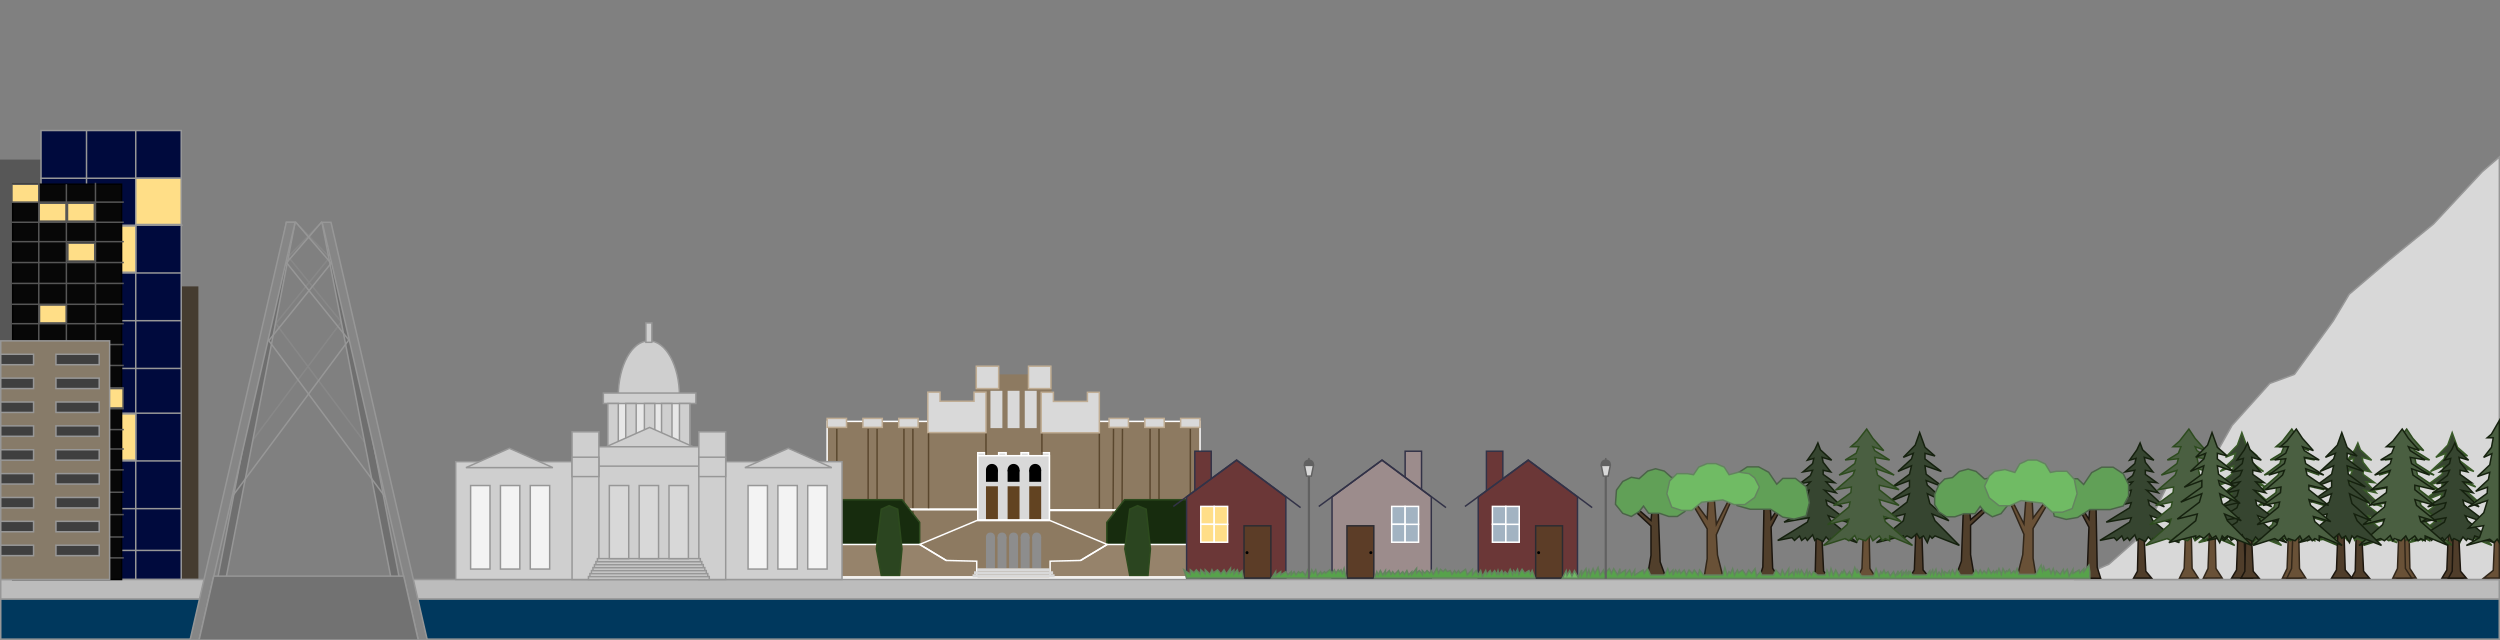 <?xml version="1.0" encoding="UTF-8"?>
<svg width="1676px" height="429px" viewBox="0 0 1676 429" version="1.1" xmlns="http://www.w3.org/2000/svg" xmlns:xlink="http://www.w3.org/1999/xlink">
    <rect x="0" y="0" width="1676" height="429" fill="#808080" stroke="none"/>
    <title>summer_shift2</title>
    <g id="summer_shift2" stroke="none" stroke-width="1" fill="none" fill-rule="evenodd">
        <rect id="Rectangle" fill="#575757" x="0" y="107" width="64" height="282"></rect>
        <rect id="Rectangle" fill="#453C30" x="68" y="192" width="65" height="196"></rect>
        <rect id="Rectangle" stroke="#979797" fill="#000A3D" x="27.5" y="87.5" width="94" height="301"></rect>
        <line x1="58" y1="88" x2="58" y2="389" id="Line" stroke="#979797" stroke-linecap="square"></line>
        <line x1="27.5" y1="119.5" x2="120.5" y2="119.5" id="Line" stroke="#979797" stroke-linecap="square"></line>
        <line x1="29" y1="151" x2="122" y2="151" id="Line" stroke="#979797" stroke-linecap="square"></line>
        <line x1="28" y1="183" x2="121" y2="183" id="Line" stroke="#979797" stroke-linecap="square"></line>
        <line x1="28" y1="215" x2="121" y2="215" id="Line" stroke="#979797" stroke-linecap="square"></line>
        <line x1="28" y1="247" x2="121" y2="247" id="Line" stroke="#979797" stroke-linecap="square"></line>
        <line x1="28" y1="277" x2="121" y2="277" id="Line" stroke="#979797" stroke-linecap="square"></line>
        <line x1="28" y1="309" x2="121" y2="309" id="Line" stroke="#979797" stroke-linecap="square"></line>
        <line x1="28" y1="341" x2="121" y2="341" id="Line" stroke="#979797" stroke-linecap="square"></line>
        <line x1="28" y1="369" x2="121" y2="369" id="Line" stroke="#979797" stroke-linecap="square"></line>
        <line x1="91" y1="88" x2="91" y2="389" id="Line" stroke="#979797" stroke-linecap="square"></line>
        <rect id="Rectangle" stroke="#979797" fill="#00385D" x="0.5" y="401.5" width="1675" height="27"></rect>
        <rect id="Rectangle" stroke="#979797" fill="#BCBCBC" x="0.5" y="388.5" width="1675" height="13"></rect>
        <rect id="Rectangle" stroke="#979797" fill="#FFDE87" x="60.5" y="151.5" width="30.5" height="31"></rect>
        <rect id="Rectangle" stroke="#979797" fill="#FFDE87" x="60.5" y="277.5" width="30.5" height="31"></rect>
        <rect id="Rectangle" stroke="#000000" fill="#070707" x="8.5" y="123.5" width="73" height="265"></rect>
        <rect id="Rectangle" stroke="#565656" fill="#FFDE87" x="26.5" y="204.5" width="18" height="12"></rect>
        <rect id="Rectangle" stroke="#565656" fill="#FFDE87" x="64.5" y="260.5" width="18" height="13"></rect>
        <rect id="Rectangle" stroke="#565656" fill="#FFDE87" x="45.5" y="163" width="18" height="12"></rect>
        <line x1="44.5" y1="124.018" x2="44.5" y2="387.982" id="Line-2" stroke="#565656" stroke-linecap="square"></line>
        <line x1="64" y1="123.018" x2="64" y2="387.98" id="Line-2" stroke="#565656" stroke-linecap="square"></line>
        <line x1="26" y1="123.018" x2="26" y2="387.98" id="Line-2" stroke="#565656" stroke-linecap="square"></line>
        <line x1="8.5" y1="135.5" x2="82.5" y2="135.5" id="Line-2" stroke="#565656" stroke-linecap="square"></line>
        <line x1="8.5" y1="149" x2="82.5" y2="149" id="Line-2" stroke="#565656" stroke-linecap="square"></line>
        <line x1="8.5" y1="162" x2="82.5" y2="162" id="Line-2" stroke="#565656" stroke-linecap="square"></line>
        <line x1="8.5" y1="176" x2="82.5" y2="176" id="Line-2" stroke="#565656" stroke-linecap="square"></line>
        <line x1="8.5" y1="190" x2="82.5" y2="190" id="Line-2" stroke="#565656" stroke-linecap="square"></line>
        <line x1="8.5" y1="204" x2="82.5" y2="204" id="Line-2" stroke="#565656" stroke-linecap="square"></line>
        <line x1="8.5" y1="217" x2="82.5" y2="217" id="Line-2" stroke="#565656" stroke-linecap="square"></line>
        <line x1="8.5" y1="231" x2="82.5" y2="231" id="Line-2" stroke="#565656" stroke-linecap="square"></line>
        <line x1="8.5" y1="245" x2="82.5" y2="245" id="Line-2" stroke="#565656" stroke-linecap="square"></line>
        <line x1="8.5" y1="260" x2="82.5" y2="260" id="Line-2" stroke="#565656" stroke-linecap="square"></line>
        <line x1="8.5" y1="274" x2="82.5" y2="274" id="Line-2" stroke="#565656" stroke-linecap="square"></line>
        <line x1="8.5" y1="288" x2="82.5" y2="288" id="Line-2" stroke="#565656" stroke-linecap="square"></line>
        <line x1="8.5" y1="301" x2="82.5" y2="301" id="Line-2" stroke="#565656" stroke-linecap="square"></line>
        <line x1="8.5" y1="315" x2="82.5" y2="315" id="Line-2" stroke="#565656" stroke-linecap="square"></line>
        <line x1="8.5" y1="330" x2="82.5" y2="330" id="Line-2" stroke="#565656" stroke-linecap="square"></line>
        <line x1="8.5" y1="345" x2="82.5" y2="345" id="Line-2" stroke="#565656" stroke-linecap="square"></line>
        <line x1="8.5" y1="360" x2="82.5" y2="360" id="Line-2" stroke="#565656" stroke-linecap="square"></line>
        <line x1="8.5" y1="374" x2="82.5" y2="374" id="Line-2" stroke="#565656" stroke-linecap="square"></line>
        <rect id="Rectangle" stroke="#979797" fill="#877B69" x="0.5" y="228.5" width="73" height="160"></rect>
        <rect id="Rectangle" stroke="#979797" fill="#3F3F3F" x="0.5" y="237.5" width="22" height="7"></rect>
        <rect id="Rectangle" stroke="#979797" fill="#3F3F3F" x="0.5" y="253.5" width="22" height="7"></rect>
        <rect id="Rectangle" stroke="#979797" fill="#3F3F3F" x="0.5" y="269.5" width="22" height="7"></rect>
        <rect id="Rectangle" stroke="#979797" fill="#3F3F3F" x="0.5" y="285.5" width="22" height="7"></rect>
        <rect id="Rectangle" stroke="#979797" fill="#3F3F3F" x="0.5" y="301.5" width="22" height="7"></rect>
        <rect id="Rectangle" stroke="#979797" fill="#3F3F3F" x="0.5" y="317.5" width="22" height="7"></rect>
        <rect id="Rectangle" stroke="#979797" fill="#3F3F3F" x="0.5" y="333.5" width="22" height="7"></rect>
        <rect id="Rectangle" stroke="#979797" fill="#3F3F3F" x="0.5" y="349.5" width="22" height="7"></rect>
        <rect id="Rectangle" stroke="#979797" fill="#3F3F3F" x="0.5" y="365.5" width="22" height="7"></rect>
        <rect id="Rectangle" stroke="#979797" fill="#3F3F3F" x="37.5" y="237.5" width="29" height="7"></rect>
        <rect id="Rectangle" stroke="#979797" fill="#3F3F3F" x="37.5" y="253.5" width="29" height="7"></rect>
        <rect id="Rectangle" stroke="#979797" fill="#3F3F3F" x="37.5" y="269.5" width="29" height="7"></rect>
        <rect id="Rectangle" stroke="#979797" fill="#3F3F3F" x="37.5" y="285.5" width="29" height="7"></rect>
        <rect id="Rectangle" stroke="#979797" fill="#3F3F3F" x="37.5" y="301.5" width="29" height="7"></rect>
        <rect id="Rectangle" stroke="#979797" fill="#3F3F3F" x="37.5" y="317.5" width="29" height="7"></rect>
        <rect id="Rectangle" stroke="#979797" fill="#3F3F3F" x="37.5" y="333.5" width="29" height="7"></rect>
        <rect id="Rectangle" stroke="#979797" fill="#3F3F3F" x="37.5" y="349.5" width="29" height="7"></rect>
        <rect id="Rectangle" stroke="#979797" fill="#3F3F3F" x="37.5" y="365.5" width="29" height="7"></rect>
        <line x1="184.875" y1="216.875" x2="244.5" y2="296.5" id="Line-3" stroke="#888888" stroke-linecap="square"></line>
        <line x1="168.812" y1="215.812" x2="228.438" y2="295.438" id="Line-3" stroke="#888888" stroke-linecap="square" transform="translate(198.812, 255.812) scale(-1, 1) translate(-198.812, -255.812) "></line>
        <line x1="193.75" y1="172.75" x2="228.5" y2="215.5" id="Line-3" stroke="#888888" stroke-linecap="square"></line>
        <line x1="184.875" y1="173.875" x2="219.625" y2="216.625" id="Line-3" stroke="#888888" stroke-linecap="square" transform="translate(202.375, 195.375) scale(-1, 1) translate(-202.375, -195.375) "></line>
        <line x1="198.5" y1="149.25" x2="220" y2="171.5" id="Line-3" stroke="#888888" stroke-linecap="square"></line>
        <line x1="194" y1="149" x2="215.5" y2="171.25" id="Line-3" stroke="#888888" stroke-linecap="square" transform="translate(204.75, 160.125) scale(-1, 1) translate(-204.75, -160.125) "></line>
        <polygon id="Path-3" stroke="#979797" fill="#6F6F6F" points="192 149 197.855 149 151.462 387.98 145.882 387.98"></polygon>
        <polygon id="Path-3" stroke="#979797" fill="#6F6F6F" transform="translate(241.987, 269.49) scale(-1, 1) translate(-241.987, -269.49) " points="262.118 150 267.973 150 221.58 388.98 216 388.98"></polygon>
        <line x1="154.875" y1="227.875" x2="233.625" y2="333.625" id="Line-3" stroke="#979797" stroke-linecap="square" transform="translate(194.375, 280.875) scale(-1, 1) translate(-194.375, -280.875) "></line>
        <line x1="179.75" y1="227.75" x2="258.5" y2="333.5" id="Line-3" stroke="#979797" stroke-linecap="square"></line>
        <line x1="179.75" y1="176.75" x2="221.25" y2="228.25" id="Line-3" stroke="#979797" stroke-linecap="square" transform="translate(200.75, 202.75) scale(-1, 1) translate(-200.75, -202.75) "></line>
        <line x1="192" y1="176" x2="233.5" y2="227.5" id="Line-3" stroke="#979797" stroke-linecap="square"></line>
        <line x1="192" y1="149" x2="215.5" y2="176.25" id="Line-3" stroke="#979797" stroke-linecap="square" transform="translate(203.75, 162.625) scale(-1, 1) translate(-203.75, -162.625) "></line>
        <line x1="198.5" y1="149.25" x2="222" y2="176.5" id="Line-3" stroke="#979797" stroke-linecap="square"></line>
        <polygon id="Path" stroke="#979797" fill="#868686" points="127.41 429 191.98 149 197.855 149 133.492 429"></polygon>
        <polygon id="Path" stroke="#979797" fill="#868686" transform="translate(251.223, 289) scale(-1, 1) translate(-251.223, -289) " points="216 429 280.57 149 286.445 149 222.082 429"></polygon>
        <polygon id="Path-4" stroke="#979797" fill="#727272" points="133.492 429 280.363 429 270.658 386.235 143.27 386.235"></polygon>
        <rect id="Rectangle" stroke="#FFFFFF" fill="#8D7A61" x="554.5" y="282.5" width="250" height="105"></rect>
        <rect id="Rectangle" fill="#8D7A61" x="654" y="251" width="51" height="49"></rect>
        <rect id="Rectangle" stroke="#FFFFFF" fill="#D9D9D9" x="655.5" y="303.5" width="5" height="45"></rect>
        <rect id="Rectangle" stroke="#FFFFFF" fill="#D9D9D9" x="669.5" y="303.5" width="5" height="45"></rect>
        <rect id="Rectangle" stroke="#FFFFFF" fill="#D9D9D9" x="684.5" y="303.5" width="5" height="45"></rect>
        <rect id="Rectangle" stroke="#FFFFFF" fill="#D9D9D9" x="698.5" y="303.5" width="5" height="45"></rect>
        <line x1="561" y1="288" x2="561" y2="382" id="Line-5" stroke="#5A472E" stroke-linecap="square"></line>
        <line x1="588" y1="288" x2="588" y2="382" id="Line-5" stroke="#5A472E" stroke-linecap="square"></line>
        <line x1="582" y1="288" x2="582" y2="382" id="Line-5" stroke="#5A472E" stroke-linecap="square"></line>
        <line x1="777" y1="288" x2="777" y2="382" id="Line-5" stroke="#5A472E" stroke-linecap="square"></line>
        <line x1="771" y1="288" x2="771" y2="382" id="Line-5" stroke="#5A472E" stroke-linecap="square"></line>
        <line x1="798" y1="288" x2="798" y2="382" id="Line-5" stroke="#5A472E" stroke-linecap="square"></line>
        <line x1="612" y1="288" x2="612" y2="382" id="Line-5" stroke="#5A472E" stroke-linecap="square"></line>
        <line x1="654.5" y1="341.5" x2="606.5" y2="341.5" id="Line-4" stroke="#FFFFFF" stroke-width="1.5" stroke-linecap="square"></line>
        <line x1="746.5" y1="288" x2="746" y2="382" id="Line-5" stroke="#5A472E" stroke-linecap="square"></line>
        <line x1="751" y1="342" x2="703" y2="342" id="Line-4" stroke="#FFFFFF" stroke-width="1.5" stroke-linecap="square"></line>
        <line x1="606" y1="288" x2="606" y2="382" id="Line-5" stroke="#5A472E" stroke-linecap="square"></line>
        <line x1="752.5" y1="288" x2="752" y2="382" id="Line-5" stroke="#5A472E" stroke-linecap="square"></line>
        <polygon id="Path-8" stroke="#2D4B1E" fill="#172C0E" points="616.554 365 616.554 350.199 604.693 335 554 335 554 365"></polygon>
        <polygon id="Path-8" stroke="#2D4B1E" fill="#172C0E" transform="translate(773.277, 350) scale(-1, 1) translate(-773.277, -350) " points="804.554 365 804.554 350.199 792.693 335 742 335 742 365"></polygon>
        <polygon id="Path-2" stroke="#FFFFFF" fill="#96836B" points="554 386.728 554 365 616.554 365 634.373 375.728 654.799 376.228 654.799 386.728"></polygon>
        <polygon id="Path-2" stroke="#FFFFFF" fill="#96836B" transform="translate(754.399, 375.864) scale(-1, 1) translate(-754.399, -375.864) " points="704 386.728 704 365 766.554 365 784.373 375.728 804.799 376.228 804.799 386.728"></polygon>
        <line x1="661" y1="291" x2="661" y2="340.25" id="Line-5" stroke="#5A472E" stroke-linecap="square"></line>
        <line x1="698.5" y1="291" x2="698.5" y2="340.25" id="Line-5" stroke="#5A472E" stroke-linecap="square"></line>
        <line x1="737" y1="291" x2="737" y2="340.25" id="Line-5" stroke="#5A472E" stroke-linecap="square"></line>
        <rect id="Rectangle" stroke="#FFFFFF" fill="#D9D9D9" x="655.5" y="305.5" width="48" height="43"></rect>
        <polyline id="Path-5" stroke="#FFFFFF" points="634.578 375.864 616.554 365 654.799 349 704 349 742.245 365 724.426 375.728"></polyline>
        <rect id="Rectangle" fill="#624321" x="661" y="326" width="8" height="22"></rect>
        <rect id="Rectangle" fill="#624321" x="675.5" y="326" width="8" height="22"></rect>
        <rect id="Rectangle" fill="#624321" x="690" y="326" width="8" height="22"></rect>
        <rect id="Rectangle" fill="#000000" x="661" y="315" width="8" height="8"></rect>
        <rect id="Rectangle" fill="#000000" x="675.5" y="315" width="8" height="8"></rect>
        <rect id="Rectangle" fill="#000000" x="690" y="315" width="8" height="8"></rect>
        <circle id="Oval" fill="#000000" cx="665" cy="315" r="4"></circle>
        <rect id="Rectangle" fill="#8D8D8D" x="676.5" y="360" width="6" height="21"></rect>
        <circle id="Oval" fill="#8D8D8D" cx="679.5" cy="360" r="3"></circle>
        <rect id="Rectangle" fill="#8D8D8D" x="684.25" y="360" width="6" height="21"></rect>
        <circle id="Oval" fill="#8D8D8D" cx="687.25" cy="360" r="3"></circle>
        <circle id="Oval" fill="#8D8D8D" cx="695" cy="360" r="3"></circle>
        <rect id="Rectangle" fill="#8D8D8D" x="692" y="360" width="6" height="21"></rect>
        <rect id="Rectangle" fill="#8D8D8D" x="661" y="360" width="6" height="21"></rect>
        <circle id="Oval" fill="#8D8D8D" cx="664" cy="360" r="3"></circle>
        <rect id="Rectangle" fill="#8D8D8D" x="668.75" y="360" width="6" height="21"></rect>
        <circle id="Oval" fill="#8D8D8D" cx="671.75" cy="360" r="3"></circle>
        <circle id="Oval" fill="#000000" cx="679.5" cy="315" r="4"></circle>
        <circle id="Oval" fill="#000000" cx="694" cy="315" r="4"></circle>
        <polygon id="Path-6" stroke="#C0AD94" fill="#D9D9D9" points="622 290 622 262.893 630.2 262.893 630.2 269 653 269 653 262.893 661 262.893 661 290"></polygon>
        <polygon id="Path-6" stroke="#C0AD94" fill="#D9D9D9" points="698 290.107 698 263 706.2 263 706.2 269.107 729 269.107 729 263 737 263 737 290.107"></polygon>
        <rect id="Rectangle" stroke="#C0AD94" fill="#D9D9D9" x="654.5" y="245.5" width="15" height="15"></rect>
        <rect id="Rectangle" stroke="#C0AD94" fill="#D9D9D9" x="689.5" y="245.5" width="15" height="15"></rect>
        <rect id="Rectangle" fill="#D9D9D9" x="675.5" y="262" width="8" height="25"></rect>
        <rect id="Rectangle" fill="#D9D9D9" x="664" y="262" width="8" height="25"></rect>
        <rect id="Rectangle" fill="#D9D9D9" x="687" y="262" width="8" height="25"></rect>
        <rect id="Rectangle" stroke="#C0AD94" fill="#D9D9D9" x="602.5" y="280.5" width="13" height="6"></rect>
        <rect id="Rectangle" stroke="#C0AD94" fill="#D9D9D9" x="578.5" y="280.5" width="13" height="6"></rect>
        <rect id="Rectangle" stroke="#C0AD94" fill="#D9D9D9" x="554.5" y="280.5" width="13" height="6"></rect>
        <rect id="Rectangle" stroke="#C0AD94" fill="#D9D9D9" x="791.5" y="280.5" width="13" height="6"></rect>
        <rect id="Rectangle" stroke="#C0AD94" fill="#D9D9D9" x="767.5" y="280.5" width="13" height="6"></rect>
        <rect id="Rectangle" stroke="#C0AD94" fill="#D9D9D9" x="743.5" y="280.5" width="13" height="6"></rect>
        <polygon id="Path-7" stroke="#2D4B1E" fill="#2B4520" points="603.064 385.754 604.693 367.98 601.823 341.354 596.064 339 590.807 341.354 587.5 367.98 590.807 385.754"></polygon>
        <polygon id="Path-7" stroke="#2D4B1E" fill="#2B4520" points="769.624 385.754 771.253 367.98 768.383 341.354 762.624 339 757.367 341.354 754.06 367.98 757.367 385.754"></polygon>
        <line x1="622.5" y1="291" x2="622.5" y2="340.25" id="Line-5" stroke="#5A472E" stroke-linecap="square"></line>
        <rect id="Rectangle" stroke="#979797" fill="#CFCFCF" x="305.5" y="309.5" width="259" height="79"></rect>
        <path d="M341.5,300.547 L370.644,313.5 L312.356,313.5 L341.5,300.547 Z" id="Triangle" stroke="#979797" fill="#CFCFCF"></path>
        <path d="M528.5,300.547 L557.644,313.5 L499.356,313.5 L528.5,300.547 Z" id="Triangle" stroke="#979797" fill="#CFCFCF"></path>
        <ellipse id="Oval" stroke="#979797" fill="#CFCFCF" cx="435" cy="265.5" rx="20.5" ry="37"></ellipse>
        <rect id="Rectangle" stroke="#979797" fill="#E7E7E7" x="407.5" y="266.5" width="55" height="32"></rect>
        <rect id="Rectangle" stroke="#979797" fill="#CFCFCF" x="404.5" y="263.5" width="62" height="7"></rect>
        <rect id="Rectangle" stroke="#979797" fill="#CFCFCF" x="443.5" y="270.5" width="7" height="33"></rect>
        <rect id="Rectangle" stroke="#979797" fill="#CFCFCF" x="455.5" y="270.5" width="7" height="33"></rect>
        <rect id="Rectangle" stroke="#979797" fill="#CFCFCF" x="432" y="270.5" width="7" height="33"></rect>
        <rect id="Rectangle" stroke="#979797" fill="#CFCFCF" x="419.5" y="270.5" width="7" height="33"></rect>
        <rect id="Rectangle" stroke="#979797" fill="#CFCFCF" x="407.5" y="270.5" width="7" height="33"></rect>
        <path d="M435.5,286.547 L464.644,299.5 L406.356,299.5 L435.5,286.547 Z" id="Triangle" stroke="#979797" fill="#CFCFCF"></path>
        <rect id="Rectangle" stroke="#979797" fill="#CFCFCF" x="398.5" y="299.5" width="73" height="13"></rect>
        <rect id="Rectangle" stroke="#979797" fill="#CFCFCF" x="383.5" y="289.5" width="18" height="99"></rect>
        <rect id="Rectangle" stroke="#979797" fill="#CFCFCF" x="383.5" y="306.5" width="18" height="13"></rect>
        <rect id="Rectangle" stroke="#979797" fill="#CFCFCF" x="433" y="216.5" width="4" height="13"></rect>
        <rect id="Rectangle" stroke="#979797" fill="#CFCFCF" x="468.5" y="289.5" width="18" height="99"></rect>
        <rect id="Rectangle" stroke="#979797" fill="#CFCFCF" x="394.5" y="386.5" width="81" height="2"></rect>
        <rect id="Rectangle" stroke="#979797" fill="#CFCFCF" x="395.5" y="384.5" width="79" height="2"></rect>
        <rect id="Rectangle" stroke="#979797" fill="#CFCFCF" x="396.5" y="382.5" width="77" height="2"></rect>
        <rect id="Rectangle" stroke="#979797" fill="#CFCFCF" x="397.5" y="380.5" width="75" height="2"></rect>
        <rect id="Rectangle" stroke="#979797" fill="#CFCFCF" x="398.5" y="378.5" width="73" height="2"></rect>
        <rect id="Rectangle" stroke="#979797" fill="#CFCFCF" x="399.5" y="376.5" width="71" height="2"></rect>
        <rect id="Rectangle" stroke="#979797" fill="#CFCFCF" x="400.5" y="374.5" width="69" height="2"></rect>
        <rect id="Rectangle" stroke="#979797" fill="#CFCFCF" x="468.5" y="306.5" width="18" height="13"></rect>
        <rect id="Rectangle" stroke="#979797" fill="#D8D8D8" x="428.5" y="325.5" width="13" height="49"></rect>
        <rect id="Rectangle" stroke="#979797" fill="#D8D8D8" x="408.5" y="325.5" width="13" height="49"></rect>
        <rect id="Rectangle" stroke="#979797" fill="#D8D8D8" x="448.5" y="325.5" width="13" height="49"></rect>
        <rect id="Rectangle" stroke="#979797" fill="#F3F3F3" x="335.5" y="325.5" width="13" height="56"></rect>
        <rect id="Rectangle" stroke="#979797" fill="#F3F3F3" x="315.5" y="325.5" width="13" height="56"></rect>
        <rect id="Rectangle" stroke="#979797" fill="#F3F3F3" x="355.5" y="325.5" width="13" height="56"></rect>
        <rect id="Rectangle" stroke="#979797" fill="#F3F3F3" x="521.5" y="325.5" width="13" height="56"></rect>
        <rect id="Rectangle" stroke="#979797" fill="#F3F3F3" x="501.5" y="325.5" width="13" height="56"></rect>
        <rect id="Rectangle" stroke="#979797" fill="#F3F3F3" x="541.5" y="325.5" width="13" height="56"></rect>
        <rect id="Rectangle" fill="#D9D9D9" x="652" y="385" width="55" height="2"></rect>
        <rect id="Rectangle" fill="#D9D9D9" x="653" y="383" width="53" height="2"></rect>
        <rect id="Rectangle" fill="#D9D9D9" x="655" y="381" width="49" height="2"></rect>
        <rect id="Rectangle" stroke="#323247" fill="#6B3737" x="801" y="302.5" width="11" height="28"></rect>
        <polygon id="Path-9" stroke="#323247" fill="#6B3737" points="795.5 387.5 795.5 333.125 828.921 308.5 862.039 333.125 862.039 387.5"></polygon>
        <line x1="829" y1="308.5" x2="787" y2="339.25" id="Line-6" stroke="#323247" stroke-linecap="square"></line>
        <line x1="871.5" y1="308.75" x2="829.5" y2="340" id="Line-6" stroke="#323247" stroke-linecap="square" transform="translate(850.5, 324.375) scale(-1, 1) translate(-850.5, -324.375) "></line>
        <rect id="Rectangle" stroke="#FFFFFF" fill="#FFDE87" x="805" y="339.5" width="9" height="12"></rect>
        <rect id="Rectangle" stroke="#FFFFFF" fill="#FFDE87" x="805" y="351.5" width="9" height="12"></rect>
        <rect id="Rectangle" stroke="#FFFFFF" fill="#FFDE87" x="814" y="351.5" width="9" height="12"></rect>
        <rect id="Rectangle" stroke="#FFFFFF" fill="#FFDE87" x="814" y="339.5" width="9" height="12"></rect>
        <rect id="Rectangle" stroke="#2C2C32" fill="#5C3D27" x="834" y="352.5" width="18" height="35"></rect>
        <rect id="Rectangle" stroke="#323247" fill="#9C8C8C" x="942" y="302.5" width="11" height="28"></rect>
        <polygon id="Path-9" stroke="#323247" fill="#9C8C8C" points="893 387.5 893 333.125 926.421 308.5 959.539 333.125 959.539 387.5"></polygon>
        <line x1="926.5" y1="308.5" x2="884.5" y2="339.25" id="Line-6" stroke="#323247" stroke-linecap="square"></line>
        <line x1="969" y1="308.75" x2="927" y2="340" id="Line-6" stroke="#323247" stroke-linecap="square" transform="translate(948, 324.375) scale(-1, 1) translate(-948, -324.375) "></line>
        <rect id="Rectangle" stroke="#FFFFFF" fill="#A2B3C2" x="933" y="339.5" width="9" height="12"></rect>
        <rect id="Rectangle" stroke="#FFFFFF" fill="#A2B3C2" x="933" y="351.5" width="9" height="12"></rect>
        <rect id="Rectangle" stroke="#FFFFFF" fill="#A2B3C2" x="942" y="351.5" width="9" height="12"></rect>
        <rect id="Rectangle" stroke="#FFFFFF" fill="#A2B3C2" x="942" y="339.5" width="9" height="12"></rect>
        <rect id="Rectangle" stroke="#2C2C32" fill="#5C3D27" x="903" y="352.5" width="18" height="35"></rect>
        <rect id="Rectangle" stroke="#323247" fill="#6B3737" x="996.5" y="302.5" width="11" height="28"></rect>
        <polygon id="Path-9" stroke="#323247" fill="#6B3737" points="991 387.5 991 333.125 1024.421 308.5 1057.539 333.125 1057.539 387.5"></polygon>
        <line x1="1024.5" y1="308.5" x2="982.5" y2="339.25" id="Line-6" stroke="#323247" stroke-linecap="square"></line>
        <line x1="1067" y1="308.75" x2="1025" y2="340" id="Line-6" stroke="#323247" stroke-linecap="square" transform="translate(1046, 324.375) scale(-1, 1) translate(-1046, -324.375) "></line>
        <rect id="Rectangle" stroke="#FFFFFF" fill="#A2B3C2" x="1000.5" y="339.5" width="9" height="12"></rect>
        <rect id="Rectangle" stroke="#FFFFFF" fill="#A2B3C2" x="1000.5" y="351.5" width="9" height="12"></rect>
        <rect id="Rectangle" stroke="#FFFFFF" fill="#A2B3C2" x="1009.5" y="351.5" width="9" height="12"></rect>
        <rect id="Rectangle" stroke="#FFFFFF" fill="#A2B3C2" x="1009.5" y="339.5" width="9" height="12"></rect>
        <rect id="Rectangle" stroke="#2C2C32" fill="#5C3D27" x="1029.5" y="352.5" width="18" height="35"></rect>
        <circle id="Oval" fill="#000000" cx="836" cy="370.5" r="1"></circle>
        <circle id="Oval" fill="#000000" cx="919" cy="370.5" r="1"></circle>
        <circle id="Oval" fill="#000000" cx="1031.5" cy="370.5" r="1"></circle>
        <polygon id="Path-10" stroke="#63845F" fill="#57A24B" points="795.5 387.5 793.667 382 798 385 798 382 800.5 384 802.018 382 804.5 384.75 805 382 808 384.75 808 382 811.164 385 812.5 382 813.5 384 816.241 382 818.5 384.75 820.591 382 822.15 384.75 824.918 381 824.918 384 827.218 382 827.218 384.75 829.5 382 830.429 384.75 832.653 382.644 833.5 387.5"></polygon>
        <polygon id="Path-11" stroke="#63845F" fill="#57A24B" points="852.5 387.5 855.2 383.222 855.2 385.754 858.566 383.222 858.566 385.361 862.039 383.222 863.416 385.361 865.653 383.222 865.653 385.361 867.578 383.222 868.778 385.361 870.574 383.222 871.5 384.25 873.333 383.222 875.178 385.754 876.714 382 878.513 384.75 879.407 382 880.639 384.25 882.057 382 883.207 385.754 885.335 383.222 886.108 384.75 887.986 383.222 888.698 384.25 891.455 382 893 384.25 894.582 382 895.585 384.25 897.126 382 897.963 383.222 899.033 382 899.96 384.25 901.085 381 902.5 387.5"></polygon>
        <polygon id="Path-12" stroke="#63845F" fill="#57A24B" points="921.5 387.5 923 383.215 923.954 385.357 925.403 382.497 927 385.357 928.827 382.497 928.827 384.998 931.393 382.497 932.5 384.998 933.637 383.215 934.989 384.998 937.5 382.497 938.453 384.998 940.399 383.215 941.5 384.998 943.173 382.497 944.336 385.357 946.5 383.215 946.5 384.998 949.671 381 949.671 384.25 951.5 382.497 953.5 384.998 953.5 382.497 955.161 384.25 956.694 382.497 958.383 384.25 959.539 382.497 960.859 384.998 963.277 381 964.384 384.25 965.71 381.65 967.464 383.215 969 381.65 970.272 383.215 972.235 382.497 973.478 384.998 975.134 382.497 976.27 384.25 977.828 382.497 978.815 384.25 982.5 381.65 983.66 385.357 987.171 381.65 987.171 385.357 989.588 382.497 991 385.357 992.621 382.497 993.817 386.405 996 382.497 996.662 384.998 999.023 382.497 1000 384.998 1002 382.497 1003.5 384.998 1004.269 382.497 1005 384.998 1006.756 382.497 1008 384.998 1009 383.215 1010.799 384.998 1012.437 381.65 1014 384.998 1014.729 382.497 1015.924 384.25 1017.36 381.65 1018.259 384.998 1020.396 381.65 1022.166 384.25 1025 382.497 1026.058 384.998 1027.17 382.497 1029 387.5"></polygon>
        <polygon id="Path-13" stroke="#1B150E" fill="#513F2B" points="1104.247 387.5 1106.822 372.375 1106.822 352.647 1089 336.044 1090.531 334.832 1106.822 348.934 1108.709 330.5 1111.238 330.5 1112.968 376.703 1116.885 387.5"></polygon>
        <polygon id="Path-14" stroke="#4B6448" fill="#61A057" points="1101.805 339.267 1098.905 342.924 1093.622 346.248 1087.862 344.143 1083 338.079 1083.678 328.599 1087.862 322.787 1093.622 319.971 1098.905 320.881 1104.587 315.816 1109.905 314.248 1115.748 315.816 1120.418 319.971 1125.605 320.881 1129.502 324.739 1132.328 331.201 1132.328 338.079 1129.502 342.924 1124.436 346.248 1118.767 346.248 1112.645 344.143 1105.29 344.143"></polygon>
        <polygon id="Path-15" stroke="#312619" fill="#695137" points="1142.386 387.561 1144.497 374.572 1144.497 354.572 1131.272 332.156 1132.235 331.248 1144.497 347.561 1145.646 325.3 1148.548 325.3 1150.615 351.561 1162.41 328.36 1163.476 329.117 1150.615 358.561 1151.411 372.117 1155.282 387.561"></polygon>
        <polygon id="Path-17" stroke="#1B150E" fill="#513F2B" points="1179.499 387.561 1181.811 380.113 1182.728 331 1186.124 331 1187.336 348 1195.879 334.613 1197.263 334.613 1187.336 353.348 1188.381 381 1192.519 387.5"></polygon>
        <polygon id="Path-19" stroke="#1C160E" fill="#4F3D2A" points="1214.373 387.561 1216.952 382.959 1218.773 306.622 1222.549 382.959 1226.435 387.561"></polygon>
        <path d="M1218.718,296.945 L1216.596,301.533 L1211.658,308.505 L1215.968,307.316 L1215.188,310.79 L1208.697,316.371 L1215.188,315.282 L1213.708,318.803 L1206.434,324.32 L1213.708,323.024 L1211.658,325.3 L1203.626,330.5 L1212.805,328.621 L1211.658,332.547 L1200.514,339.782 L1212.805,336.989 L1211.658,340.411 L1196.023,350.06 L1212.805,347.091 L1211.658,350.06 L1191.756,362.31 L1201.328,360.424 L1203.043,362.31 L1206.434,359.28 L1207.808,362.31 L1210.332,360.424 L1211.658,362.31 L1215.188,358.547 L1216.596,362.31 L1218.112,361.016 C1220.868,362.358 1222.246,363.029 1222.246,363.029 L1224.168,359.968 L1226.435,362.31 L1227.346,361.016 L1230.947,362.31 L1232.046,359.28 L1245.063,363.817 L1227.346,349.128 L1225.611,345.718 L1241.415,351.181 L1224.957,338.699 L1224.168,335.35 L1234.993,339.782 L1223.117,328.621 L1230.947,330.381 L1224.168,323.024 L1230.02,323.617 L1222.246,318.015 L1222.246,315.282 L1227.346,316.371 L1222.246,309.943 L1221.557,306.622 L1227.962,308.505 L1220.404,301.533 L1218.718,296.945 Z" id="Path-20" stroke="#15210E" fill="#364530"></path>
        <polygon id="Path-18" stroke="#4B6448" fill="#61A057" points="1173.328 341.411 1187.033 341.411 1195.167 346.685 1202.792 348 1210.793 345.866 1213 336.993 1210.793 326.32 1203.685 320.729 1195.167 320.729 1191.136 324.603 1185.73 316.608 1179.004 313 1171.36 313 1164.542 317.446 1161 324.603 1161 332.283 1164.542 338.954"></polygon>
        <polygon id="Path-16" stroke="#63845F" fill="#70BB64" points="1140.828 336.687 1134.064 342.198 1127.316 342.198 1120.707 340 1117.435 331 1119.328 322.407 1124.312 317.536 1131.272 317.536 1135.339 318.259 1138.803 313.134 1144.485 310.79 1150.369 310.79 1155.916 313.134 1159.186 318.259 1165.752 316.5 1172.628 317.536 1176.339 320.397 1179.499 326.494 1176.339 333.521 1169.748 338.271 1162.484 338.271 1154.989 335.162"></polygon>
        <polygon id="Path-13" stroke="#1B150E" fill="#513F2B" transform="translate(1324.943, 358.5) scale(-1, 1) translate(-1324.943, -358.5) " points="1326.247 387 1328.822 371.875 1328.822 352.147 1311 335.544 1312.531 334.332 1328.822 348.434 1330.709 330 1333.238 330 1334.968 376.203 1338.885 387"></polygon>
        <polygon id="Path-25" stroke="#979797" fill="#D8D8D8" points="1390.301 388.5 1413.831 378.255 1437.33 357.43 1452.568 326.51 1482.524 309.75 1496.411 285.153 1521.67 257.058 1538.191 250.976 1564.173 215.236 1574.912 197.281 1601.207 174.84 1631.429 150.175 1664.137 115.113 1675.553 105.265 1675.553 388.5"></polygon>
        <polygon id="Path-15" stroke="#312619" fill="#695137" transform="translate(1360.102, 356.13) scale(-1, 1) translate(-1360.102, -356.13) " points="1355.115 387.261 1357.225 374.272 1357.225 354.272 1344 331.856 1344.963 330.948 1357.225 347.261 1358.375 325 1361.276 325 1363.344 351.261 1375.138 328.06 1376.204 328.817 1363.344 358.261 1364.139 371.817 1368.01 387.261"></polygon>
        <polygon id="Path-17" stroke="#1B150E" fill="#513F2B" transform="translate(1399.381, 359.39) scale(-1, 1) translate(-1399.381, -359.39) " points="1390.499 387.671 1392.811 380.223 1393.728 331.11 1397.124 331.11 1398.336 348.11 1406.879 334.723 1408.263 334.723 1398.336 353.458 1399.381 381.11 1403.519 387.61"></polygon>
        <polygon id="Path-19" stroke="#1C160E" fill="#4F3D2A" points="1430.373 387.561 1432.952 382.959 1434.773 306.622 1438.549 382.959 1442.435 387.561"></polygon>
        <path d="M1434.718,296.945 L1432.596,301.533 L1427.658,308.505 L1431.968,307.316 L1431.188,310.79 L1424.697,316.371 L1431.188,315.282 L1429.708,318.803 L1422.434,324.32 L1429.708,323.024 L1427.658,325.3 L1419.626,330.5 L1428.805,328.621 L1427.658,332.547 L1416.514,339.782 L1428.805,336.989 L1427.658,340.411 L1412.023,350.06 L1428.805,347.091 L1427.658,350.06 L1407.756,362.31 L1417.328,360.424 L1419.043,362.31 L1422.434,359.28 L1423.808,362.31 L1426.332,360.424 L1427.658,362.31 L1431.188,358.547 L1432.596,362.31 L1434.112,361.016 C1436.868,362.358 1438.246,363.029 1438.246,363.029 L1440.168,359.968 L1442.435,362.31 L1443.346,361.016 L1446.947,362.31 L1448.046,359.28 L1461.063,363.817 L1443.346,349.128 L1441.611,345.718 L1457.415,351.181 L1440.957,338.699 L1440.168,335.35 L1450.993,339.782 L1439.117,328.621 L1446.947,330.381 L1440.168,323.024 L1446.02,323.617 L1438.246,318.015 L1438.246,315.282 L1443.346,316.371 L1438.246,309.943 L1437.557,306.622 L1443.962,308.505 L1436.404,301.533 L1434.718,296.945 Z" id="Path-20" stroke="#15210E" fill="#364530"></path>
        <polygon id="Path-21" stroke="#312619" fill="#695137" points="1461.15 387.561 1464.268 381.114 1467.554 292.268 1469.587 381.114 1473.716 387.5"></polygon>
        <polygon id="Path-23" stroke="#1C160E" fill="#4F3D2A" points="1496.114 387.53 1499.367 382.099 1502.541 299.881 1505.233 382.099 1509.769 387.53"></polygon>
        <polygon id="Path-24" stroke="#395B28" fill="#364530" points="1502.941 290 1499.944 298.436 1491.992 306.592 1498.677 303.902 1497.467 307.678 1488.4 316.058 1497.467 312.281 1496.114 317.946 1484.325 326.62 1496.114 322.155 1496.114 326.464 1481.973 336.657 1496.114 330.97 1494.474 336.657 1479.655 347.97 1493.082 344.597 1491.992 349.12 1474 363.786 1491.992 359.25 1491.992 360.894 1494.474 359.25 1497.467 360.894 1501.05 357.731 1502.941 360.894 1505.491 359.25 1508.073 363.786 1509.769 359.25 1511.283 360.894 1513.223 359.25 1529.534 365.643 1513.223 349.12 1511.283 344.597 1522.549 349.12 1509.769 337.58 1508.073 330.97 1521.81 337.58 1508.073 325.27 1507.308 322.155 1518.723 326.464 1507.308 317.946 1506.513 312.281 1517.482 316.058 1506.513 307.678 1506.513 303.902 1513.223 305.721 1506.513 299.881"></polygon>
        <polygon id="Path-22" stroke="#2D4B1E" fill="#4A5F41" points="1471.569 293.863 1467.433 287.626 1461.15 295.696 1456.826 299.473 1462.129 299.473 1460.374 303.846 1452.977 308.369 1460.374 307.518 1459.437 310.79 1448.957 318.508 1459.437 315.345 1458.195 318.508 1446.914 328.303 1457.173 326.494 1456.826 330.248 1445.144 338.841 1456.288 336.561 1455.523 339.914 1441.16 351.748 1455.523 348 1454.296 351.748 1438.45 365.674 1452.977 361.042 1455.523 362.528 1459.437 359 1461.15 362.528 1462.129 361.042 1466.624 362.528 1469.843 359.28 1471.569 362.528 1475.895 359.28 1478.106 362.528 1479.852 361.042 1482.806 362.528 1482.806 359.28 1498.153 365.674 1479.852 349.713 1478.89 346.248 1490.583 349.713 1477.056 338.841 1475.895 334.91 1489.126 338.841 1475.895 328.303 1475.895 325.3 1489.126 328.303 1474.694 318.508 1473.716 314.248 1485.855 318.508 1473.716 310.79 1472.808 306.622 1482.806 308.369 1472.808 302.102 1471.569 299.473 1478.89 302.102"></polygon>
        <polygon id="Path-19" stroke="#1C160E" fill="#4F3D2A" points="1576.373 387.561 1578.952 382.959 1580.773 306.622 1584.549 382.959 1588.435 387.561"></polygon>
        <path d="M1580.718,296.945 L1578.596,301.533 L1573.658,308.505 L1577.968,307.316 L1577.188,310.79 L1570.697,316.371 L1577.188,315.282 L1575.708,318.803 L1568.434,324.32 L1575.708,323.024 L1573.658,325.3 L1565.626,330.5 L1574.805,328.621 L1573.658,332.547 L1562.514,339.782 L1574.805,336.989 L1573.658,340.411 L1558.023,350.06 L1574.805,347.091 L1573.658,350.06 L1553.756,362.31 L1563.328,360.424 L1565.043,362.31 L1568.434,359.28 L1569.808,362.31 L1572.332,360.424 L1573.658,362.31 L1577.188,358.547 L1578.596,362.31 L1580.112,361.016 C1582.868,362.358 1584.246,363.029 1584.246,363.029 L1586.168,359.968 L1588.435,362.31 L1589.346,361.016 L1592.947,362.31 L1594.046,359.28 L1607.063,363.817 L1589.346,349.128 L1587.611,345.718 L1603.415,351.181 L1586.957,338.699 L1586.168,335.35 L1596.993,339.782 L1585.117,328.621 L1592.947,330.381 L1586.168,323.024 L1592.02,323.617 L1584.246,318.015 L1584.246,315.282 L1589.346,316.371 L1584.246,309.943 L1583.557,306.622 L1589.962,308.505 L1582.404,301.533 L1580.718,296.945 Z" id="Path-20" stroke="#395B28" fill="#364530"></path>
        <polygon id="Path-21" stroke="#312619" fill="#695137" points="1607.15 387.561 1610.268 381.114 1613.554 292.268 1615.587 381.114 1619.716 387.5"></polygon>
        <polygon id="Path-23" stroke="#1C160E" fill="#4F3D2A" points="1637.114 387.53 1640.367 382.099 1643.541 299.881 1646.233 382.099 1650.769 387.53"></polygon>
        <polygon id="Path-24" stroke="#395B28" fill="#364530" points="1643.941 290 1640.944 298.436 1632.992 306.592 1639.677 303.902 1638.467 307.678 1629.4 316.058 1638.467 312.281 1637.114 317.946 1625.325 326.62 1637.114 322.155 1637.114 326.464 1622.973 336.657 1637.114 330.97 1635.474 336.657 1620.655 347.97 1634.082 344.597 1632.992 349.12 1615 363.786 1632.992 359.25 1632.992 360.894 1635.474 359.25 1638.467 360.894 1642.05 357.731 1643.941 360.894 1646.491 359.25 1649.073 363.786 1650.769 359.25 1652.283 360.894 1654.223 359.25 1670.534 365.643 1654.223 349.12 1652.283 344.597 1663.549 349.12 1650.769 337.58 1649.073 330.97 1662.81 337.58 1649.073 325.27 1648.308 322.155 1659.723 326.464 1648.308 317.946 1647.513 312.281 1658.482 316.058 1647.513 307.678 1647.513 303.902 1654.223 305.721 1647.513 299.881"></polygon>
        <polygon id="Path-22" stroke="#2D4B1E" fill="#4A5F41" points="1617.569 293.863 1613.433 287.626 1607.15 295.696 1602.826 299.473 1608.129 299.473 1606.374 303.846 1598.977 308.369 1606.374 307.518 1605.437 310.79 1594.957 318.508 1605.437 315.345 1604.195 318.508 1592.914 328.303 1603.173 326.494 1602.826 330.248 1591.144 338.841 1602.288 336.561 1601.523 339.914 1587.16 351.748 1601.523 348 1600.296 351.748 1584.45 365.674 1598.977 361.042 1601.523 362.528 1605.437 359 1607.15 362.528 1608.129 361.042 1612.624 362.528 1615.843 359.28 1617.569 362.528 1621.895 359.28 1624.106 362.528 1625.852 361.042 1628.806 362.528 1628.806 359.28 1644.153 365.674 1625.852 349.713 1624.89 346.248 1636.583 349.713 1623.056 338.841 1621.895 334.91 1635.126 338.841 1621.895 328.303 1621.895 325.3 1635.126 328.303 1620.694 318.508 1619.716 314.248 1631.855 318.508 1619.716 310.79 1618.808 306.622 1628.806 308.369 1618.808 302.102 1617.569 299.473 1624.89 302.102"></polygon>
        <polygon id="Path-19" stroke="#1C160E" fill="#4F3D2A" points="1641.373 387.561 1643.952 382.959 1645.773 306.622 1649.549 382.959 1653.435 387.561"></polygon>
        <path d="M1645.718,296.945 L1643.596,301.533 L1638.658,308.505 L1642.968,307.316 L1642.188,310.79 L1635.697,316.371 L1642.188,315.282 L1640.708,318.803 L1633.434,324.32 L1640.708,323.024 L1638.658,325.3 L1630.626,330.5 L1639.805,328.621 L1638.658,332.547 L1627.514,339.782 L1639.805,336.989 L1638.658,340.411 L1623.023,350.06 L1639.805,347.091 L1638.658,350.06 L1618.756,362.31 L1628.328,360.424 L1630.043,362.31 L1633.434,359.28 L1634.808,362.31 L1637.332,360.424 L1638.658,362.31 L1642.188,358.547 L1643.596,362.31 L1645.112,361.016 C1647.868,362.358 1649.246,363.029 1649.246,363.029 L1651.168,359.968 L1653.435,362.31 L1654.346,361.016 L1657.947,362.31 L1659.046,359.28 L1672.063,363.817 L1654.346,349.128 L1652.611,345.718 L1668.415,351.181 L1651.957,338.699 L1651.168,335.35 L1661.993,339.782 L1650.117,328.621 L1657.947,330.381 L1651.168,323.024 L1657.02,323.617 L1649.246,318.015 L1649.246,315.282 L1654.346,316.371 L1649.246,309.943 L1648.557,306.622 L1654.962,308.505 L1647.404,301.533 L1645.718,296.945 Z" id="Path-20" stroke="#15210E" fill="#364530"></path>
        <polygon id="Path-21" stroke="#312619" fill="#695137" points="1604.15 387.561 1607.268 381.114 1610.554 292.268 1612.587 381.114 1616.716 387.5"></polygon>
        <polygon id="Path-22" stroke="#15210E" fill="#4A5F41" points="1614.569 293.863 1610.433 287.626 1604.15 295.696 1599.826 299.473 1605.129 299.473 1603.374 303.846 1595.977 308.369 1603.374 307.518 1602.437 310.79 1591.957 318.508 1602.437 315.345 1601.195 318.508 1589.914 328.303 1600.173 326.494 1599.826 330.248 1588.144 338.841 1599.288 336.561 1598.523 339.914 1584.16 351.748 1598.523 348 1597.296 351.748 1581.45 365.674 1595.977 361.042 1598.523 362.528 1602.437 359 1604.15 362.528 1605.129 361.042 1609.624 362.528 1612.843 359.28 1614.569 362.528 1618.895 359.28 1621.106 362.528 1622.852 361.042 1625.806 362.528 1625.806 359.28 1641.153 365.674 1622.852 349.713 1621.89 346.248 1633.583 349.713 1620.056 338.841 1618.895 334.91 1632.126 338.841 1618.895 328.303 1618.895 325.3 1632.126 328.303 1617.694 318.508 1616.716 314.248 1628.855 318.508 1616.716 310.79 1615.808 306.622 1625.806 308.369 1615.808 302.102 1614.569 299.473 1621.89 302.102"></polygon>
        <polygon id="Path-21" stroke="#312619" fill="#695137" points="1530.15 387.561 1533.268 381.114 1536.554 292.268 1538.587 381.114 1542.716 387.5"></polygon>
        <polygon id="Path-22" stroke="#2D4B1E" fill="#4A5F41" points="1540.569 293.863 1536.433 287.626 1530.15 295.696 1525.826 299.473 1531.129 299.473 1529.374 303.846 1521.977 308.369 1529.374 307.518 1528.437 310.79 1517.957 318.508 1528.437 315.345 1527.195 318.508 1515.914 328.303 1526.173 326.494 1525.826 330.248 1514.144 338.841 1525.288 336.561 1524.523 339.914 1510.16 351.748 1524.523 348 1523.296 351.748 1507.45 365.674 1521.977 361.042 1524.523 362.528 1528.437 359 1530.15 362.528 1531.129 361.042 1535.624 362.528 1538.843 359.28 1540.569 362.528 1544.895 359.28 1547.106 362.528 1548.852 361.042 1551.806 362.528 1551.806 359.28 1567.153 365.674 1548.852 349.713 1547.89 346.248 1559.583 349.713 1546.056 338.841 1544.895 334.91 1558.126 338.841 1544.895 328.303 1544.895 325.3 1558.126 328.303 1543.694 318.508 1542.716 314.248 1554.855 318.508 1542.716 310.79 1541.808 306.622 1551.806 308.369 1541.808 302.102 1540.569 299.473 1547.89 302.102"></polygon>
        <polygon id="Path-21" stroke="#312619" fill="#695137" points="1477.15 387.561 1480.268 381.114 1483.554 292.268 1485.587 381.114 1489.716 387.5"></polygon>
        <polygon id="Path-19" stroke="#1C160E" fill="#4F3D2A" points="1502.373 387.561 1504.952 382.959 1506.773 306.622 1510.549 382.959 1514.435 387.561"></polygon>
        <path d="M1506.718,296.945 L1504.596,301.533 L1499.658,308.505 L1503.968,307.316 L1503.188,310.79 L1496.697,316.371 L1503.188,315.282 L1501.708,318.803 L1494.434,324.32 L1501.708,323.024 L1499.658,325.3 L1491.626,330.5 L1500.805,328.621 L1499.658,332.547 L1488.514,339.782 L1500.805,336.989 L1499.658,340.411 L1484.023,350.06 L1500.805,347.091 L1499.658,350.06 L1479.756,362.31 L1489.328,360.424 L1491.043,362.31 L1494.434,359.28 L1495.808,362.31 L1498.332,360.424 L1499.658,362.31 L1503.188,358.547 L1504.596,362.31 L1506.112,361.016 C1508.868,362.358 1510.246,363.029 1510.246,363.029 L1512.168,359.968 L1514.435,362.31 L1515.346,361.016 L1518.947,362.31 L1520.046,359.28 L1533.063,363.817 L1515.346,349.128 L1513.611,345.718 L1529.415,351.181 L1512.957,338.699 L1512.168,335.35 L1522.993,339.782 L1511.117,328.621 L1518.947,330.381 L1512.168,323.024 L1518.02,323.617 L1510.246,318.015 L1510.246,315.282 L1515.346,316.371 L1510.246,309.943 L1509.557,306.622 L1515.962,308.505 L1508.404,301.533 L1506.718,296.945 Z" id="Path-20" stroke="#15210E" fill="#364530"></path>
        <polygon id="Path-21" stroke="#312619" fill="#695137" points="1533.15 387.561 1536.268 381.114 1539.554 292.268 1541.587 381.114 1545.716 387.5"></polygon>
        <polygon id="Path-23" stroke="#1C160E" fill="#4F3D2A" points="1563.114 387.53 1566.367 382.099 1569.541 299.881 1572.233 382.099 1576.769 387.53"></polygon>
        <polygon id="Path-24" stroke="#15210E" fill="#364530" points="1569.941 290 1566.944 298.436 1558.992 306.592 1565.677 303.902 1564.467 307.678 1555.4 316.058 1564.467 312.281 1563.114 317.946 1551.325 326.62 1563.114 322.155 1563.114 326.464 1548.973 336.657 1563.114 330.97 1561.474 336.657 1546.655 347.97 1560.082 344.597 1558.992 349.12 1541 363.786 1558.992 359.25 1558.992 360.894 1561.474 359.25 1564.467 360.894 1568.05 357.731 1569.941 360.894 1572.491 359.25 1575.073 363.786 1576.769 359.25 1578.283 360.894 1580.223 359.25 1596.534 365.643 1580.223 349.12 1578.283 344.597 1589.549 349.12 1576.769 337.58 1575.073 330.97 1588.81 337.58 1575.073 325.27 1574.308 322.155 1585.723 326.464 1574.308 317.946 1573.513 312.281 1584.482 316.058 1573.513 307.678 1573.513 303.902 1580.223 305.721 1573.513 299.881"></polygon>
        <polygon id="Path-22" stroke="#15210E" fill="#4A5F41" points="1543.569 293.863 1539.433 287.626 1533.15 295.696 1528.826 299.473 1534.129 299.473 1532.374 303.846 1524.977 308.369 1532.374 307.518 1531.437 310.79 1520.957 318.508 1531.437 315.345 1530.195 318.508 1518.914 328.303 1529.173 326.494 1528.826 330.248 1517.144 338.841 1528.288 336.561 1527.523 339.914 1513.16 351.748 1527.523 348 1526.296 351.748 1510.45 365.674 1524.977 361.042 1527.523 362.528 1531.437 359 1533.15 362.528 1534.129 361.042 1538.624 362.528 1541.843 359.28 1543.569 362.528 1547.895 359.28 1550.106 362.528 1551.852 361.042 1554.806 362.528 1554.806 359.28 1570.153 365.674 1551.852 349.713 1550.89 346.248 1562.583 349.713 1549.056 338.841 1547.895 334.91 1561.126 338.841 1547.895 328.303 1547.895 325.3 1561.126 328.303 1546.694 318.508 1545.716 314.248 1557.855 318.508 1545.716 310.79 1544.808 306.622 1554.806 308.369 1544.808 302.102 1543.569 299.473 1550.89 302.102"></polygon>
        <polygon id="Path-18" stroke="#4B6448" fill="#61A057" transform="translate(1401, 330.71) scale(-1, 1) translate(-1401, -330.71) " points="1387.328 341.622 1401.033 341.622 1409.167 346.896 1416.792 348.21 1424.793 346.076 1427 337.204 1424.793 326.53 1417.685 320.939 1409.167 320.939 1405.136 324.813 1399.73 316.818 1393.004 313.21 1385.36 313.21 1378.542 317.656 1375 324.813 1375 332.493 1378.542 339.164"></polygon>
        <polygon id="Path-21" stroke="#312619" fill="#695137" points="1245.15 387.561 1248.268 381.114 1251.554 292.268 1253.587 381.114 1257.716 387.5"></polygon>
        <polygon id="Path-23" stroke="#1C160E" fill="#4F3D2A" points="1280.114 387.53 1283.367 382.099 1286.541 299.881 1289.233 382.099 1293.769 387.53"></polygon>
        <polygon id="Path-24" stroke="#15210E" fill="#364530" points="1286.941 290 1283.944 298.436 1275.992 306.592 1282.677 303.902 1281.467 307.678 1272.4 316.058 1281.467 312.281 1280.114 317.946 1268.325 326.62 1280.114 322.155 1280.114 326.464 1265.973 336.657 1280.114 330.97 1278.474 336.657 1263.655 347.97 1277.082 344.597 1275.992 349.12 1258 363.786 1275.992 359.25 1275.992 360.894 1278.474 359.25 1281.467 360.894 1285.05 357.731 1286.941 360.894 1289.491 359.25 1292.073 363.786 1293.769 359.25 1295.283 360.894 1297.223 359.25 1313.534 365.643 1297.223 349.12 1295.283 344.597 1306.549 349.12 1293.769 337.58 1292.073 330.97 1305.81 337.58 1292.073 325.27 1291.308 322.155 1302.723 326.464 1291.308 317.946 1290.513 312.281 1301.482 316.058 1290.513 307.678 1290.513 303.902 1297.223 305.721 1290.513 299.881"></polygon>
        <polygon id="Path-14" stroke="#4B6448" fill="#61A057" transform="translate(1321.664, 330.458) scale(-1, 1) translate(-1321.664, -330.458) " points="1315.805 339.477 1312.905 343.134 1307.622 346.458 1301.862 344.354 1297 338.289 1297.678 328.809 1301.862 322.997 1307.622 320.181 1312.905 321.091 1318.587 316.027 1323.905 314.458 1329.748 316.027 1334.418 320.181 1339.605 321.091 1343.502 324.95 1346.328 331.411 1346.328 338.289 1343.502 343.134 1338.436 346.458 1332.767 346.458 1326.645 344.354 1319.29 344.354"></polygon>
        <polygon id="Path-16" stroke="#63845F" fill="#70BB64" transform="translate(1361.467, 325.908) scale(-1, 1) translate(-1361.467, -325.908) " points="1353.828 337.267 1347.064 343.408 1340.316 343.408 1333.707 340.959 1330.435 330.93 1332.328 321.354 1337.312 315.926 1344.272 315.926 1348.339 316.732 1351.803 311.021 1357.485 308.408 1363.369 308.408 1368.916 311.021 1372.186 316.732 1378.752 314.772 1385.628 315.926 1389.339 319.114 1392.499 325.908 1389.339 333.739 1382.748 339.033 1375.484 339.033 1367.989 335.568"></polygon>
        <polygon id="Path-22" stroke="#2D4B1E" fill="#4A5F41" points="1255.569 293.863 1251.433 287.626 1245.15 295.696 1240.826 299.473 1246.129 299.473 1244.374 303.846 1236.977 308.369 1244.374 307.518 1243.437 310.79 1232.957 318.508 1243.437 315.345 1242.195 318.508 1230.914 328.303 1241.173 326.494 1240.826 330.248 1229.144 338.841 1240.288 336.561 1239.523 339.914 1225.16 351.748 1239.523 348 1238.296 351.748 1222.45 365.674 1236.977 361.042 1239.523 362.528 1243.437 359 1245.15 362.528 1246.129 361.042 1250.624 362.528 1253.843 359.28 1255.569 362.528 1259.895 359.28 1262.106 362.528 1263.852 361.042 1266.806 362.528 1266.806 359.28 1282.153 365.674 1263.852 349.713 1262.89 346.248 1274.583 349.713 1261.056 338.841 1259.895 334.91 1273.126 338.841 1259.895 328.303 1259.895 325.3 1273.126 328.303 1258.694 318.508 1257.716 314.248 1269.855 318.508 1257.716 310.79 1256.808 306.622 1266.806 308.369 1256.808 302.102 1255.569 299.473 1262.89 302.102"></polygon>
        <polygon id="Path-24" stroke="#15210E" fill="#4A5F41" points="1482.941 290 1479.944 298.436 1471.992 306.592 1478.677 303.902 1477.467 307.678 1468.4 316.058 1477.467 312.281 1476.114 317.946 1464.325 326.62 1476.114 322.155 1476.114 326.464 1461.973 336.657 1476.114 330.97 1474.474 336.657 1459.655 347.97 1473.082 344.597 1471.992 349.12 1454 363.786 1471.992 359.25 1471.992 360.894 1474.474 359.25 1477.467 360.894 1481.05 357.731 1482.941 360.894 1485.491 359.25 1488.073 363.786 1489.769 359.25 1491.283 360.894 1493.223 359.25 1509.534 365.643 1493.223 349.12 1491.283 344.597 1502.549 349.12 1489.769 337.58 1488.073 330.97 1501.81 337.58 1488.073 325.27 1487.308 322.155 1498.723 326.464 1487.308 317.946 1486.513 312.281 1497.482 316.058 1486.513 307.678 1486.513 303.902 1493.223 305.721 1486.513 299.881"></polygon>
        <polygon id="Path-26" stroke="#312619" fill="#695137" points="1665.04 387.561 1671.469 382.387 1675.534 286.431 1675.534 387.53"></polygon>
        <polygon id="Path-27" stroke="#15210E" fill="#4A5F41" points="1675.553 281.884 1670.287 291.006 1667.398 293.495 1671.476 293.495 1670.287 299.881 1665.04 306.622 1670.534 304.15 1669.128 311.642 1660.866 319.475 1669.128 316.662 1668.21 321.526 1659.714 329.416 1667.634 326.65 1667.398 330.71 1654.694 339.914 1667.634 335.502 1665.124 343.706 1654.694 354.144 1665.04 352.384 1662.264 360.446 1653.435 365.674 1669.128 361.463 1672.063 363.817 1674.084 361.463 1675.534 363.817"></polygon>
        <polygon id="Path-28" stroke="#63845F" fill="#57A24B" points="1057.539 387.703 1060.351 382.105 1060.351 385.534 1063.257 381.203 1063.94 385.534 1065.192 382.105 1066.091 385.534 1067.969 381.203 1069.219 384.453 1071.352 380.417 1072.642 385.534 1075.019 382.105 1075.719 384.453 1078.915 381.203 1080.251 384.453 1081.824 381.203 1084.452 385.534 1086.019 381.203 1086.019 384.453 1089.715 382.105 1089.715 385.534 1092.503 382.105 1093.849 385.534 1095.918 382.105 1095.918 385.534 1101.555 382.105 1102.227 384.453 1104.548 381.203 1106.499 385.534 1115.883 385.534 1118.062 381.203 1119.195 384.453 1121.546 382.105 1121.546 385.534 1123.325 382.105 1124.563 384.06 1125.769 382.105 1126.728 384.453 1129.125 382.105 1130.573 385.534 1132.328 382.105 1134.501 384.453 1135.849 382.105 1138.429 385.534 1139.399 382.105 1141.985 385.534 1155.031 385.534 1156.351 380.417 1157.915 385.534 1159.137 383.222 1160.197 384.453 1161.57 381.203 1162.768 385.534 1164.733 382.105 1165.547 384.06 1168.146 382.105 1170.549 385.534 1172.385 382.105 1174.136 384.453 1176.589 381.203 1177.601 386.171 1180.165 383.222 1181.085 385.534 1188.983 385.534 1190.541 382.105 1193.724 385.534 1194.807 382.105 1196.486 385.534 1199.196 381.203 1199.196 385.534 1201.846 383.222 1202.603 385.534 1203.67 382.105 1204.916 384.453 1205.651 382.105 1206.562 384.453 1207.679 382.105 1209.691 385.534 1211.341 382.105 1211.932 385.534 1213 383.222 1214.373 385.534 1215.725 383.222 1218.409 385.534 1223.654 385.534 1224.799 382.105 1226.435 385.534 1227.514 381.203 1229.076 385.534 1230.656 382.105 1232.835 386.171 1234.802 383.222 1235.39 384.06 1236.246 382.105 1238.131 385.534 1239.913 383.222 1241.48 386.171 1243.437 380.417 1245.063 384.453 1245.15 382.105 1247.937 386.171 1256.064 386.171 1257.716 381.203 1259.716 386.171 1260.847 383.222 1261.704 384.453 1263.025 382.105 1264.072 384.453 1265.727 383.222 1267.218 386.171 1269.415 383.222 1270.759 386.171 1272.491 382.671 1272.491 385.077 1274.923 382.671 1274.923 385.534 1275.922 384.06 1275.922 385.077 1277.899 382.671 1277.899 385.077 1279.441 383.222 1279.441 385.077 1280.581 383.222 1282.153 385.534 1291.507 385.534 1293.769 382.671 1294.166 385.077 1295.669 382.105 1296.239 385.077 1297.861 381.707 1298.684 385.534 1299.95 383.546 1301.379 385.534 1301.899 382.105 1303.298 385.077 1303.723 383.222 1305.538 384.453 1306.828 382.671 1307.507 385.077 1308.939 382.105 1310.614 385.077 1312.004 381.707 1314.202 385.534 1322.459 385.534 1324.571 382.105 1326.328 384.453 1327.523 382.105 1328.792 384.453 1330.089 382.671 1331.773 384.453 1333.018 381.203 1334.879 384.453 1336.415 382.671 1337.105 384.06 1338.413 382.671 1338.885 384.06 1340.093 381.203 1341.682 385.077 1342.795 381.203 1344.272 384.06 1345.082 382.671 1345.782 383.222 1347.044 381.707 1348.267 384.453 1350.098 382.671 1350.996 384.06 1352.22 381.203 1353.459 385.077 1364.634 385.077 1368.404 378.88 1369.245 382.671 1370.088 379.903 1371.018 382.671 1373.782 381.203 1375 384.453 1376.476 381.203 1377.648 385.077 1378.624 382.671 1381.213 385.077 1383.209 381.707 1383.846 384.453 1385.888 381.707 1387.165 386.171 1389.731 381.707 1389.731 384.453 1393.781 382.105 1394.38 384.06 1397.03 381.203 1397.03 383.222 1400.386 378.88 1401 383.546 1401 387.703"></polygon>
        <polygon id="Path-29" stroke="#63845F" fill="#70BB64" points="1047.399 387.649 1049.999 382.58 1050.575 385.663 1052.282 382.58 1053.839 386.111 1055.497 382.58 1058.399 387.71"></polygon>
        <line x1="877.5" y1="319.5" x2="877.5" y2="387.25" id="Line-7" stroke="#616161" stroke-width="1.5" stroke-linecap="square"></line>
        <line x1="877.5" y1="319.5" x2="877.5" y2="307.5" id="Line-8" stroke="#616161" stroke-linecap="square"></line>
        <circle id="Oval" fill="#616161" cx="877.5" cy="311.5" r="3.5"></circle>
        <polygon id="Path-30" stroke="#616161" fill="#D8D8D8" points="874.5 312 880.558 312 879.113 319.186 875.909 319.186"></polygon>
        <line x1="1076.5" y1="319.5" x2="1076.5" y2="387.25" id="Line-7" stroke="#616161" stroke-width="1.5" stroke-linecap="square"></line>
        <line x1="1076.5" y1="319.5" x2="1076.5" y2="307.5" id="Line-8" stroke="#616161" stroke-linecap="square"></line>
        <circle id="Oval" fill="#616161" cx="1076.5" cy="311.5" r="3.5"></circle>
        <polygon id="Path-30" stroke="#616161" fill="#D8D8D8" points="1073.5 312 1079.558 312 1078.113 319.186 1074.909 319.186"></polygon>
        <rect id="Rectangle" stroke="#979797" fill="#FFDE87" x="91" y="119.5" width="30.5" height="31"></rect>
        <rect id="Rectangle" stroke="#565656" fill="#FFDE87" x="8" y="123.5" width="18" height="12"></rect>
        <rect id="Rectangle" stroke="#565656" fill="#FFDE87" x="26.25" y="136.25" width="18" height="12"></rect>
        <rect id="Rectangle" stroke="#565656" fill="#FFDE87" x="45.25" y="136.25" width="18" height="12"></rect>
    </g>
</svg>
